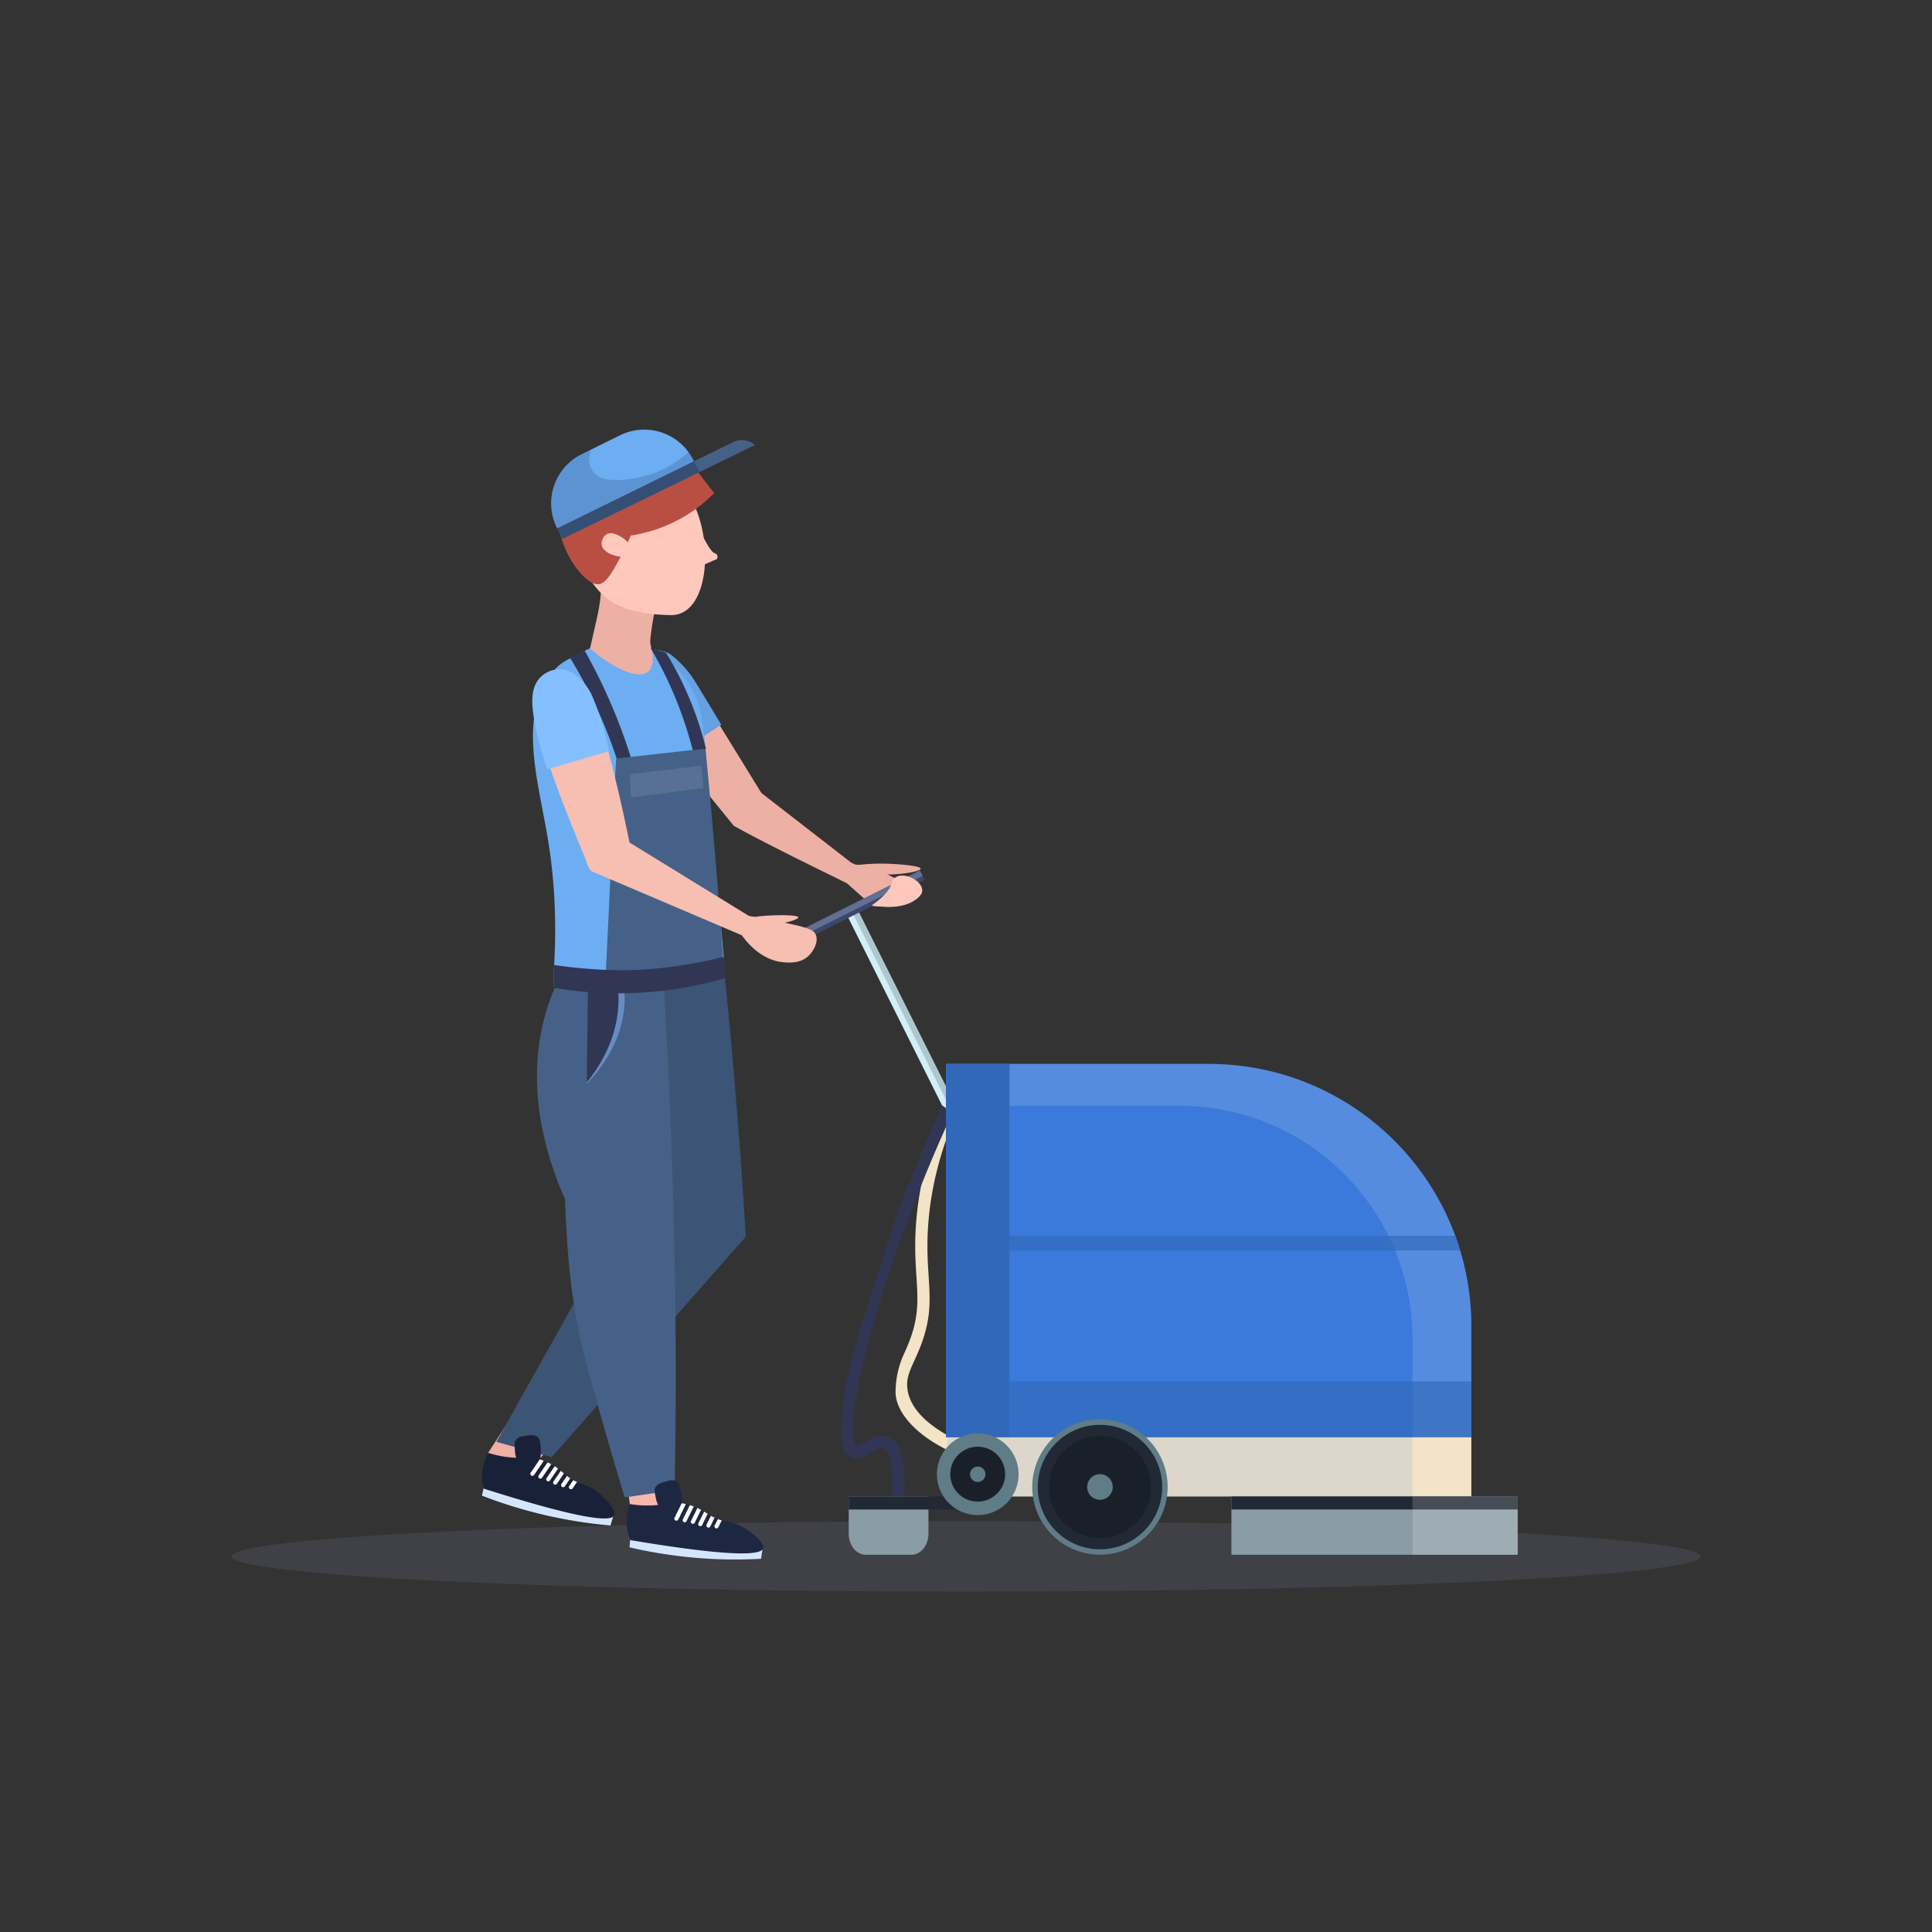 <svg xmlns="http://www.w3.org/2000/svg" viewBox="0 0 2000 2000"><rect x="0" y="0" width="2000" height="2000" fill="#333333" stroke="none"/><defs><style>.cls-1{fill:#918eba;opacity:0.15;}.cls-2{fill:#edb0a4;}.cls-3{fill:#f7b8ab;}.cls-4{fill:#3c5475;}.cls-5{fill:#456187;}.cls-6{fill:#f3e3c7;}.cls-31,.cls-7{fill:#3b7ada;}.cls-7{opacity:0.12;}.cls-8{fill:#8a9ca5;}.cls-9{fill:#212934;}.cls-10{fill:#65a0e0;}.cls-11{fill:#6dadf2;}.cls-12{fill:#ffc8bd;}.cls-13{fill:#b94f43;}.cls-14,.cls-15{fill:#061c3b;}.cls-14,.cls-37{opacity:0.17;}.cls-15{opacity:0.26;}.cls-16{fill:#d4e6ff;}.cls-17{fill:#192138;}.cls-18,.cls-22,.cls-32,.cls-37{fill:#fff;}.cls-19{fill:#1e2742;}.cls-20{fill:#658dc4;}.cls-21{fill:#313654;}.cls-22{opacity:0.1;}.cls-23{fill:#f7beb2;}.cls-24{fill:#85bfff;}.cls-25{fill:#d0eff7;}.cls-26{fill:#292c3d;opacity:0.21;}.cls-27{fill:#5c6687;}.cls-28{fill:#3c476b;}.cls-29{fill:#424c6b;}.cls-30{fill:#bfd3ff;opacity:0.27;}.cls-32{opacity:0.14;}.cls-33,.cls-36{fill:#3268ba;}.cls-33{opacity:0.63;}.cls-34{fill:#5f7c87;}.cls-35{fill:#1a2029;}</style></defs><title>Mesa de trabajo 2</title><g id="Layer_2" data-name="Layer 2"><ellipse class="cls-1" cx="1000" cy="1611.15" rx="760.24" ry="36.49"/><path class="cls-2" d="M949.94,926.52c-.49,4.82-10.74,7.46-18.52,9.47a77.33,77.33,0,0,1-28.21,1.9l-26.43-23.47c-.23-.11-.45-.27-.66-.37-1.16-.56-2-1-2.19-1.09-1.49-.69-5.49-2.72-7.23-3.58-4.65-2.29-46.53-22.52-85.36-42.81-6.92-3.61-13-6.83-18.59-10.05-1-.59-2.08-1.19-3.09-1.79q-14.8-18.22-29.65-36.47l26.57-21.86,31.55,24.48Q834.8,857,881.47,893.25l2.72,1.16.53.2h0a3.82,3.82,0,0,0,.36.17l.38.16c1,.13,2,.27,2.93.42h0a98.82,98.82,0,0,1,23.37,6.53c2.12.88,4.05,1.8,7.1,3.36C939.52,915.76,950.47,921.34,949.94,926.52Z"/><path class="cls-2" d="M917.21,905.24c17.21.25,35.89-3.27,35.8-6-.1-3-22.48-4.79-35-5.14a204.62,204.62,0,0,0-30.21,1.38c-.91.66-2,1.68-1.91,2.8C886.21,902.6,904.2,905,917.21,905.24Z"/><path class="cls-2" d="M750.93,1040.49c4.39,46.37,4.6,75,4.79,115.94.21,45.81,3.46,55.94-.58,89.22-.3,2.53-7.72,61.41-21.27,62-5,.23-7-7.72-22.94-20.44-2.78-2.21-5.31-4-7.52-5.53-4.38-3-7.73-4.87-8.14-5.12-11.35-6.69-22.51-78.4-29.08-110.9-3.8-18.8-11.07-49.22-11.07-49.22h0a628,628,0,0,1,.46-96.89c9-5.3,57.64-33.14,81.77-14.39C748.19,1013.6,749.76,1028.05,750.93,1040.49Z"/><path class="cls-3" d="M677.26,1013c6.77,46.09,8.46,74.66,10.76,115.54,2.58,45.74,6.34,55.69,4,89.13-.18,2.54-4.55,61.72-18,63-5,.49-7.37-7.35-24-19.23-2.88-2.07-5.51-3.76-7.79-5.14-4.53-2.75-8-4.47-8.39-4.69-11.68-6.1-26.52-77.14-34.76-109.25-4.77-18.59-13.59-48.59-13.59-48.59h0A626.39,626.39,0,0,1,581,997c8.73-5.77,55.85-36.08,80.91-18.6C673.13,986.23,675.44,1000.59,677.26,1013Z"/><path class="cls-2" d="M515,1528c7.75,5.44,16.37,4,18.56,3.55A26.52,26.52,0,0,0,550.58,1519c9.82-10.87,20.18-22.36,30.88-34.28,1-1.15,2.07-2.31,3.11-3.47,51.66-57.58,111-124.39,158.36-176.84l1.71-1.9c.76-1.11,1.52-2.26,2.28-3.38a55.15,55.15,0,0,0,4.91-19.1,49.23,49.23,0,0,0-4.14-24c-.09-.19-.17-.38-.28-.57a39.56,39.56,0,0,0-9.23-12.66c-7.68-7-18.1-10.69-29.07-10.8a51.87,51.87,0,0,0-11.5,1.14,54.12,54.12,0,0,0-22.66,10.9,56.74,56.74,0,0,0-7.8,7.71c-.42.51-.74.9-.85,1-7.54,9.54-13.82,17.58-19,24.29-16.94,21.85-22.41,29.53-22.41,29.53-19.27,27.11-35.58,61.28-43.65,79q-28.32,44.68-57,89.13-9.5,14.73-19,29.42C504,1513.72,507.68,1522.93,515,1528Z"/><path class="cls-4" d="M750,1000q.25,6.16.52,12.32,4.89,48.53,9.16,98.19,7.41,86.33,12.42,169.67-100.58,114.19-201.14,228.41l-57.11-16q71-126.83,141.94-253.65c-18.11-56.43-31.71-130.75-18.47-214.17,1.84-11.64,4.11-22.84,6.72-33.6Z"/><path class="cls-3" d="M676.79,1569.41c9.54-1.37,15-8.52,16-10a26.56,26.56,0,0,0,3.93-20.84c-.23-14.64-.48-30.11-.76-46.13,0-1.55-.06-3.11-.1-4.66-1.42-77.34-3.53-166.66-4.6-237.33,0-.85,0-1.72,0-2.56-.2-1.34-.43-2.7-.64-4a55.45,55.45,0,0,0-9.41-17.33,49.48,49.48,0,0,0-19.37-14.72l-.59-.23a39.76,39.76,0,0,0-15.38-3c-10.39.11-20.53,4.51-28.64,11.9a52.2,52.2,0,0,0-7.64,8.68,54.27,54.27,0,0,0-9.16,23.41,57.11,57.11,0,0,0-.45,11c0,.66.07,1.16.09,1.35,1,12.12,1.87,22.28,2.64,30.74,2.49,27.53,3.72,36.88,3.72,36.88,4.36,33,15.71,69.1,21.91,87.61,7.13,33.25,13.56,68,19,104.06q2.52,16.66,4.68,33C657.68,1565.93,667.38,1570.77,676.79,1569.41Z"/><path class="cls-5" d="M687,1018.49q8.38,135.24,11.33,280.94,2.36,125.33,0,243.15l-51.65,7.56c-14.27-47-25.58-87-34-117.79-6-21.85-9-33-11.34-43.47-10.91-49.49-13.57-92-15.12-118.42-.72-12.17-1.07-22.22-1.26-29-17.24-38.75-45.88-119.93-16.38-204.09a223.38,223.38,0,0,1,13.86-31.5Z"/><rect class="cls-6" x="979.25" y="1487.61" width="543.88" height="61.56"/><rect class="cls-7" x="979.25" y="1487.61" width="482.95" height="61.56"/><rect class="cls-8" x="1274.74" y="1549.17" width="296.38" height="60.31"/><rect class="cls-9" x="1274.74" y="1549.17" width="296.38" height="13.47"/><path class="cls-2" d="M788.14,840.49c-4.11,9.32-14,15.49-25.39,16-1-.59-2.08-1.19-3.09-1.79q-14.8-18.22-29.65-36.47l-62.65-77q7.47-33.56,14.93-67.09l6.32.63a84.3,84.3,0,0,1,8.84,6.63,87.87,87.87,0,0,1,18.31,22.11c8.11,13.4,35.49,57.16,72.37,117.38.29.45.57.91.85,1.36C789.77,824.92,791.64,832.52,788.14,840.49Z"/><path class="cls-10" d="M746.71,750.23l-50.66,33-29.67-43.84c-22.4-7.26-34-28.2-30.19-43.2,4.46-17.34,30.83-31.4,56.84-19.57a103.83,103.83,0,0,1,12.63,11.05c8.28,8.52,12.94,16.18,16.73,22.42C730.3,723.15,738.16,736.05,746.71,750.23Z"/><path class="cls-2" d="M686.36,697.81A173.2,173.2,0,0,1,676,676.58a60.14,60.14,0,0,1-1.89-6.18c-.2-.88-.39-1.79-.55-2.71,0,0-.25-1.4-.42-2.85-.24-2.05,1.39-16.19,5.1-35.39a86.37,86.37,0,0,1-56-23.54c0,1.74-.09,4.33-.28,7.46-.73,11.91-2.65,20.34-5.54,33.1l-6.63,29.26-6.66,4.8a45.82,45.82,0,0,0,8.37,13.41c9.9,11,22.41,13.81,30.41,15.5,17.36,3.68,41.8,2.63,44.77-6.5A7.9,7.9,0,0,0,686.36,697.81Z"/><path class="cls-11" d="M750.18,1002.51l-.08,0a326.18,326.18,0,0,1-66.23,18.92,329.77,329.77,0,0,1-110.51.36v-18.62c.1-1.41.19-2.82.27-4.2,3.2-54.48-1.15-98.18-6.41-130-10-60.77-31.41-127.55,4.52-172.12l.13-.15c.28-.48.58-.92.88-1.38a37.27,37.27,0,0,1,8.13-8.26s.69-.52,1.43-1c5.32-3.62,20.79-11.28,27.12-14.37.42-.2.78-.39,1.11-.56.29.26.58.5.86.74,10.53,8.93,20.64,15.68,29.58,20.07,13.58,6.7,24.48,8,30.08,3.25,2-1.64,6.32-6.59,4-21.69a102.2,102.2,0,0,1,28.38,21.81c36.69,40.5,21.36,88.27,35.83,198.35,1.1,8.31,3.88,32.41,7.09,65.93C748.07,977.07,749.32,991.8,750.18,1002.51Z"/><path class="cls-12" d="M712.92,512.25a93.31,93.31,0,0,1,8.08,16c17.65,44.45,9.34,109.26-26.78,108.5-53.46-1.12-75.55-16.09-93-55.35-16.31-36.69-12.42-89.19,20.89-106.26a51.62,51.62,0,0,1,12.1-4.21,55.41,55.41,0,0,1,11.29-.94C656.11,470.25,691.52,478.84,712.92,512.25Z"/><path class="cls-12" d="M727.6,555.17s8,16.48,12.25,17.52,2.53,5.86,2.53,5.86l-13.13,5.8Z"/><path class="cls-13" d="M702.53,538a152.64,152.64,0,0,0,36.87-27.61c-2.49-3.09-6.17-7.73-10.51-13.45-15.34-20.19-16-23.69-21.63-28.42-11.77-9.88-26.93-9.32-39.06-9.61-21.25-.52-38.33,8.19-48.2,14.62-8.93,3.72-27.57,13.07-36.93,32.73C562.77,549,602,606.79,619.76,604.76c8.67-1,16.38-16.07,26.73-36.26,3-5.86,5.14-10.82,6.48-14.11A152.87,152.87,0,0,0,702.53,538Z"/><path class="cls-12" d="M624.1,557.52c-2.56,5.19-2.15,11.06,7.1,15.62s18.82,4,21.38-1.16-2.86-13.1-12.11-17.65S626.66,552.32,624.1,557.52Z"/><path class="cls-11" d="M576.41,546.08l.49.95,141.63-69.45-.76-1.23a56.64,56.64,0,0,0-75.88-25.75l-39.71,19.6a56.67,56.67,0,0,0-25.77,75.88Z"/><path class="cls-5" d="M576.85,547l5.32,10.89,142-69.22,57.37-28-.11-.08a20.86,20.86,0,0,0-22.77-2.86l-40,19.67Z"/><path class="cls-14" d="M576.41,546.08l.49.95,141.6-69.52-.73-1.16a56.48,56.48,0,0,0-5.06-8.36c-18.14,16.38-35.75,22.35-45.45,24.78-8.31,2.08-43,10.78-53.92-5.37-4.67-6.91-3.37-16-1.81-21.85a75.8,75.8,0,0,0-19.73,11.51,60.53,60.53,0,0,0-10,9.79c-14.09,17.93-10.95,40.38-10.56,42.87A56.65,56.65,0,0,0,576.41,546.08Z"/><path class="cls-15" d="M576.85,547l5.32,10.89,142-69.22c-1.85-3.76-3.7-7.52-5.56-11.25Z"/><path class="cls-16" d="M635.17,1568.68c-.46,1.44-.91,2.9-1.36,4.38-.62,2-1.22,4.09-1.79,6.1a482.89,482.89,0,0,1-133.14-30.9q.87-3.81,1.75-7.61-.39-6.14-.77-12.25Z"/><path class="cls-17" d="M500.7,1541c105.92,33.63,132.26,34.24,135.23,27.61,2.36-5.26-9.53-17.92-17.53-24.2-8.71-6.83-14.11-7.17-21.1-10.21a40.74,40.74,0,0,1-3.82-1.89c-1-.56-2.06-1.18-3.14-1.91s-2.23-1.54-3.43-2.47q-.75-.57-1.56-1.23c-.51-.44-1.05-.87-1.59-1.33-1-.88-2.09-1.79-3.22-2.74-.9-.76-1.87-1.51-2.88-2.28s-2.2-1.61-3.45-2.43c-1.09-.72-2.26-1.43-3.53-2.12-1.06-.59-2.22-1.17-3.45-1.76-.13,0-.24-.12-.36-.17-1.38-.63-2.7-1.18-3.94-1.65-1.5-.58-2.89-1-4.15-1.44s-2.09-.6-3-.83l-.06-2.26a108,108,0,0,1-50.33-3.69,50.37,50.37,0,0,0-4.72,37Z"/><path class="cls-17" d="M534.05,1490.71c-1.53,2.22-1.39,4.54-1.13,9.08s.52,8.88,3.5,12.88c1,1.36,4.18,5.61,9.3,6.1s10.7-3.11,13.56-9a45.41,45.41,0,0,0,.5-9.75c-.34-6.07-.56-10.17-3.49-12.58s-6.76-1.84-11.4-1.22C540.66,1486.77,536.34,1487.35,534.05,1490.71Z"/><path class="cls-18" d="M566.36,1533.11a2.13,2.13,0,0,0,2.94-.55l8.36-12.25c-1.07-.81-2.2-1.61-3.45-2.43l-8.39,12.29A2.12,2.12,0,0,0,566.36,1533.11Z"/><path class="cls-18" d="M558.18,1530.29a2.11,2.11,0,0,0,2.94-.54l9.56-14c-1.06-.59-2.22-1.17-3.45-1.76-.13,0-.24-.12-.36-.17l-9.24,13.53A2.11,2.11,0,0,0,558.18,1530.29Z"/><path class="cls-18" d="M549.92,1527.45a2.12,2.12,0,0,0,2.94-.55l10.07-14.72c-1.5-.58-2.89-1-4.15-1.44l-9.4,13.79A2.09,2.09,0,0,0,549.92,1527.45Z"/><path class="cls-18" d="M573.55,1536.54a2.13,2.13,0,0,0,2.94-.54l7.27-10.67c-1-.88-2.09-1.79-3.22-2.74l-7.54,11A2.11,2.11,0,0,0,573.55,1536.54Z"/><path class="cls-18" d="M581.73,1539.2a2.12,2.12,0,0,0,2.94-.55l5.67-8.29c-1.09-.72-2.23-1.54-3.43-2.47l-5.73,8.37A2.12,2.12,0,0,0,581.73,1539.2Z"/><path class="cls-18" d="M589.89,1541.25a2.12,2.12,0,0,0,2.94-.55l4.47-6.54a40.74,40.74,0,0,1-3.82-1.89l-4.13,6A2.11,2.11,0,0,0,589.89,1541.25Z"/><path class="cls-16" d="M789.49,1602.83c-.26,1.49-.5,3-.73,4.52q-.5,3.18-.92,6.29a482.45,482.45,0,0,1-136.16-11.85l.66-7.78-2.49-12Z"/><path class="cls-19" d="M652.45,1594.31c109.6,18.38,135.77,15.28,137.77,8.3,1.6-5.54-12-16.4-20.76-21.49-9.58-5.54-15-5.11-22.33-7.14a38.09,38.09,0,0,1-4-1.34,35.9,35.9,0,0,1-3.39-1.45c-1.17-.55-2.42-1.2-3.74-2-.55-.32-1.12-.64-1.71-1s-1.17-.72-1.76-1.1c-1.13-.73-2.33-1.48-3.58-2.26-1-.62-2.06-1.23-3.17-1.85s-2.4-1.28-3.76-1.92c-1.17-.55-2.44-1.09-3.79-1.6q-1.71-.65-3.66-1.26l-.39-.11c-1.45-.44-2.83-.79-4.13-1.09-1.56-.36-3-.63-4.31-.83-1.14-.18-2.16-.3-3.06-.41l-.37-2.23a108.08,108.08,0,0,1-50.36,3.44,50.45,50.45,0,0,0,.54,37.29Z"/><path class="cls-19" d="M678.39,1539.86c-1.19,2.42-.73,4.7.17,9.15s1.76,8.73,5.27,12.27c1.2,1.2,4.93,5,10.07,4.72s10.16-4.58,12.16-10.83a45.49,45.49,0,0,0-.88-9.72c-1.19-6-2-10-5.23-12s-7-.87-11.46.4C684.39,1535,680.19,1536.21,678.39,1539.86Z"/><path class="cls-18" d="M716.36,1577.29a2.12,2.12,0,0,0,2.83-1l6.55-13.31c-1.18-.65-2.4-1.28-3.76-1.92l-6.58,13.35A2.11,2.11,0,0,0,716.36,1577.29Z"/><path class="cls-18" d="M707.86,1575.66a2.11,2.11,0,0,0,2.83-1l7.5-15.19q-1.71-.65-3.66-1.26l-.39-.11-7.24,14.69A2.12,2.12,0,0,0,707.86,1575.66Z"/><path class="cls-18" d="M699.28,1574a2.11,2.11,0,0,0,2.83-1l7.9-16c-1.56-.36-3-.63-4.31-.83l-7.37,15A2.09,2.09,0,0,0,699.28,1574Z"/><path class="cls-18" d="M724,1579.68a2.12,2.12,0,0,0,2.83-1l5.71-11.59c-1.13-.73-2.33-1.48-3.58-2.26l-5.91,12A2.11,2.11,0,0,0,724,1579.68Z"/><path class="cls-18" d="M732.42,1581.16a2.13,2.13,0,0,0,2.84-1l4.44-9c-1.17-.55-2.42-1.2-3.74-2l-4.49,9.09A2.12,2.12,0,0,0,732.42,1581.16Z"/><path class="cls-18" d="M740.8,1582a2.11,2.11,0,0,0,2.83-1l3.5-7.11a38.09,38.09,0,0,1-4-1.34l-3.25,6.57A2.11,2.11,0,0,0,740.8,1582Z"/><path class="cls-20" d="M645.35,1017a107.4,107.4,0,0,1,1.26,19c-.93,42-26.5,72.74-39.36,86.09q3.9-51.88,7.79-103.77Z"/><path class="cls-21" d="M639,1017a120,120,0,0,1,1.26,19c-.51,39.41-20.5,69.33-32.84,84.62l1.26-102.3Z"/><path class="cls-5" d="M637.77,785.28q-5.26,109.77-10.52,219.54a142.62,142.62,0,0,0,121.24-14.31q-3.12-43.46-6.73-87.57-5.32-64.83-11.47-128.08Z"/><path class="cls-21" d="M664.3,1027.55a393.47,393.47,0,0,1-90.94-5V998.93l.27.06c38.14,5.45,67.73,5.92,86.46,5a453.42,453.42,0,0,0,89-13.48,60.23,60.23,0,0,1,1.26,22.1A393.24,393.24,0,0,1,664.3,1027.55Z"/><path class="cls-21" d="M638.4,785.28l14.53-1.58a580.41,580.41,0,0,0-29.37-74.84c-6-12.56-12.11-24.34-18.31-35.36l-15.79,6.32c6.59,10.77,13.18,22.45,19.58,35A510.61,510.61,0,0,1,638.4,785.28Z"/><path class="cls-21" d="M673.56,671c5.22,8.86,10.39,18.4,15.36,28.63a406.41,406.41,0,0,1,28.21,77l13.68-1.47a348.66,348.66,0,0,0-28.41-76.41c-4.27-8.31-8.69-16.1-13.16-23.36Z"/><path class="cls-22" d="M652.09,801.48l73.67-8.84q1.26,11.58,2.53,23.16l-75.15,9.68Z"/><path class="cls-23" d="M655.18,890.13c-13.17-69.06-26.59-118.2-35.7-148.36-5-16.46-12.83-41-31.45-46.26-9.82-2.78-22.62-.13-29.79,7.85-8.34,9.29-6.9,23.39-5,34,9,50,50.38,146.18,57.85,163.43Z"/><path class="cls-24" d="M630.62,777.56,566.49,796.4c-2.32-6.61-5.45-16.21-8.5-28-1.46-5.69-2.68-10.41-3.62-15.54-3.23-17.62-7.09-38.61,4.42-51.08a28.5,28.5,0,0,1,21.22-9c12.81.38,21.49,10.7,25.34,15.28a52,52,0,0,1,8,13.21C621.91,741,627.69,764.38,630.62,777.56Z"/><path class="cls-6" d="M979.88,1500.6c-30.36-14.95-52.68-37.93-52.8-59.45a95.31,95.31,0,0,1,8.06-38.12c2-4.46,4.12-9.07,6.17-14.41,10-26.11,8.91-43.26,7.38-67-1-15.7-2.15-33.5-.2-57.54,2.76-34.12,11-68.72,24.41-102.84l11.75,4.62c-13,33-20.91,66.36-23.57,99.24-1.87,23.12-.76,40.44.22,55.71,1.56,24.39,2.8,43.66-8.2,72.34-2.18,5.7-4.45,10.7-6.45,15.11-5.38,11.84-8.93,19.67-7.11,30.87,2.82,17.3,17.06,33.2,42.31,47.28Q980.88,1493.5,979.88,1500.6Z"/><rect class="cls-25" x="948.56" y="929.46" width="12.45" height="320.26" transform="translate(-386.41 541.85) rotate(-26.56)"/><rect class="cls-26" x="954.45" y="928.07" width="6.22" height="320.26" transform="translate(-385.49 542.94) rotate(-26.56)"/><rect class="cls-27" x="1011.34" y="1199.18" width="15.24" height="37.36" transform="translate(-436.98 584.08) rotate(-26.56)"/><rect class="cls-28" x="799.37" y="937.2" width="163.9" height="10.85" transform="translate(-328.45 493.5) rotate(-26.56)"/><rect class="cls-29" x="798.83" y="939.46" width="163.9" height="4.15" transform="translate(-328.03 493.14) rotate(-26.56)"/><rect class="cls-30" x="798.35" y="937.44" width="163.9" height="6.29" transform="translate(-327.65 492.83) rotate(-26.56)"/><path class="cls-31" d="M1523.13,1373v114.57H979.25V1101.36h272.18c117.12,0,216.92,74.09,255.1,178q2.74,7.48,5.07,15.17A271.65,271.65,0,0,1,1523.13,1373Z"/><path class="cls-32" d="M1523.13,1373v114.57H979.25V1101.36h272.18c117.12,0,216.92,74.09,255.1,178q2.74,7.48,5.07,15.17A271.65,271.65,0,0,1,1523.13,1373Z"/><path class="cls-31" d="M979.25,1144.64h241.7a241.25,241.25,0,0,1,241.25,241.25v101.72a0,0,0,0,1,0,0H979.25a0,0,0,0,1,0,0v-343A0,0,0,0,1,979.25,1144.64Z"/><rect class="cls-33" x="979.25" y="1430.03" width="543.88" height="57.58"/><path class="cls-33" d="M1511.6,1294.49H979.25v-15.17h527.28Q1509.28,1286.8,1511.6,1294.49Z"/><circle class="cls-34" cx="1138.7" cy="1539.39" r="70.09" transform="translate(-621.13 2293.95) rotate(-76.72)"/><circle class="cls-9" cx="1138.7" cy="1539.39" r="64.41"/><circle class="cls-35" cx="1138.7" cy="1539.39" r="52.81"/><circle class="cls-34" cx="1138.7" cy="1539.39" r="13.26" transform="translate(-621.13 2293.95) rotate(-76.72)"/><path class="cls-21" d="M935.83,1556.7l-12.61-.74c2.83-48.74-5.82-55.85-8.54-56.87-3.12-1.16-8,1.9-12.71,4.85-6.17,3.87-13.16,8.26-20.41,5.15-7.88-3.39-15.85-13.91-7.39-65.6,4.8-29.31,10.68-50.93,11.36-53,40.63-122.13,33.69-111.19,52.83-159.4,8.7-21.9,21.06-51.66,37.26-86.62l10.16,7.79c-37.35,81.35-67,162.6-88,241.49-.06.25-6.84,25.73-11.1,51.84-7.72,47.18-.16,51.84-.08,51.87,1.15.51,6.64-2.94,8.71-4.23,6.62-4.16,14.88-9.34,23.84-6C933,1492.45,938.27,1514.51,935.83,1556.7Z"/><path class="cls-8" d="M961.14,1549.17v38.56c0,12-7.89,21.76-17.63,21.76H896.22c-9.74,0-17.64-9.75-17.64-21.76v-38.56Z"/><rect class="cls-9" x="878.58" y="1549.17" width="111.88" height="13.48"/><rect class="cls-36" x="979.25" y="1101.36" width="65.82" height="386.25"/><circle class="cls-34" cx="1012.16" cy="1526.13" r="42.31"/><circle class="cls-34" cx="1012.16" cy="1526.13" r="38.88"/><circle class="cls-35" cx="1012.16" cy="1526.13" r="28.42" transform="translate(-705.7 2160.58) rotate(-76.72)"/><circle class="cls-34" cx="1012.16" cy="1526.13" r="8" transform="translate(-506.98 503.51) rotate(-22.5)"/><path class="cls-12" d="M902.41,937.14c11.11,2.07,32.6,4.44,46.62-6.66,4.33-3.43,5.47-6,5.66-8,.7-7.22-9.13-14.8-18-15.93-1.68-.21-6.3-.8-9.89,1.9-3,2.25-3.86,5.73-4.21,6.94C921.16,920.26,916.6,927.43,902.41,937.14Z"/><path class="cls-23" d="M767.3,967.91l.34.16.34.16c3.5,5,19.28,26.39,44,28,5.81.39,16.79,1.12,25-6.7,5.25-5,10.54-14.46,7.58-21.78-2.19-5.41-8.18-7.89-42.61-14.63-11.11-2.18-20.34-3.85-26.76-5L628.14,857.68c-12.4,3.43-21.27,13.31-22.32,24.56-.94,10.15,4.83,17.69,6.4,19.62Z"/><path class="cls-23" d="M807,956.17c8.44-1.14,19.7-4.61,19.41-6.53-.59-4-50.25-2.27-50.53,1.79C775.68,953.73,791.36,958.27,807,956.17Z"/><rect class="cls-37" x="1462.19" y="1549.17" width="108.93" height="60.31"/></g></svg>